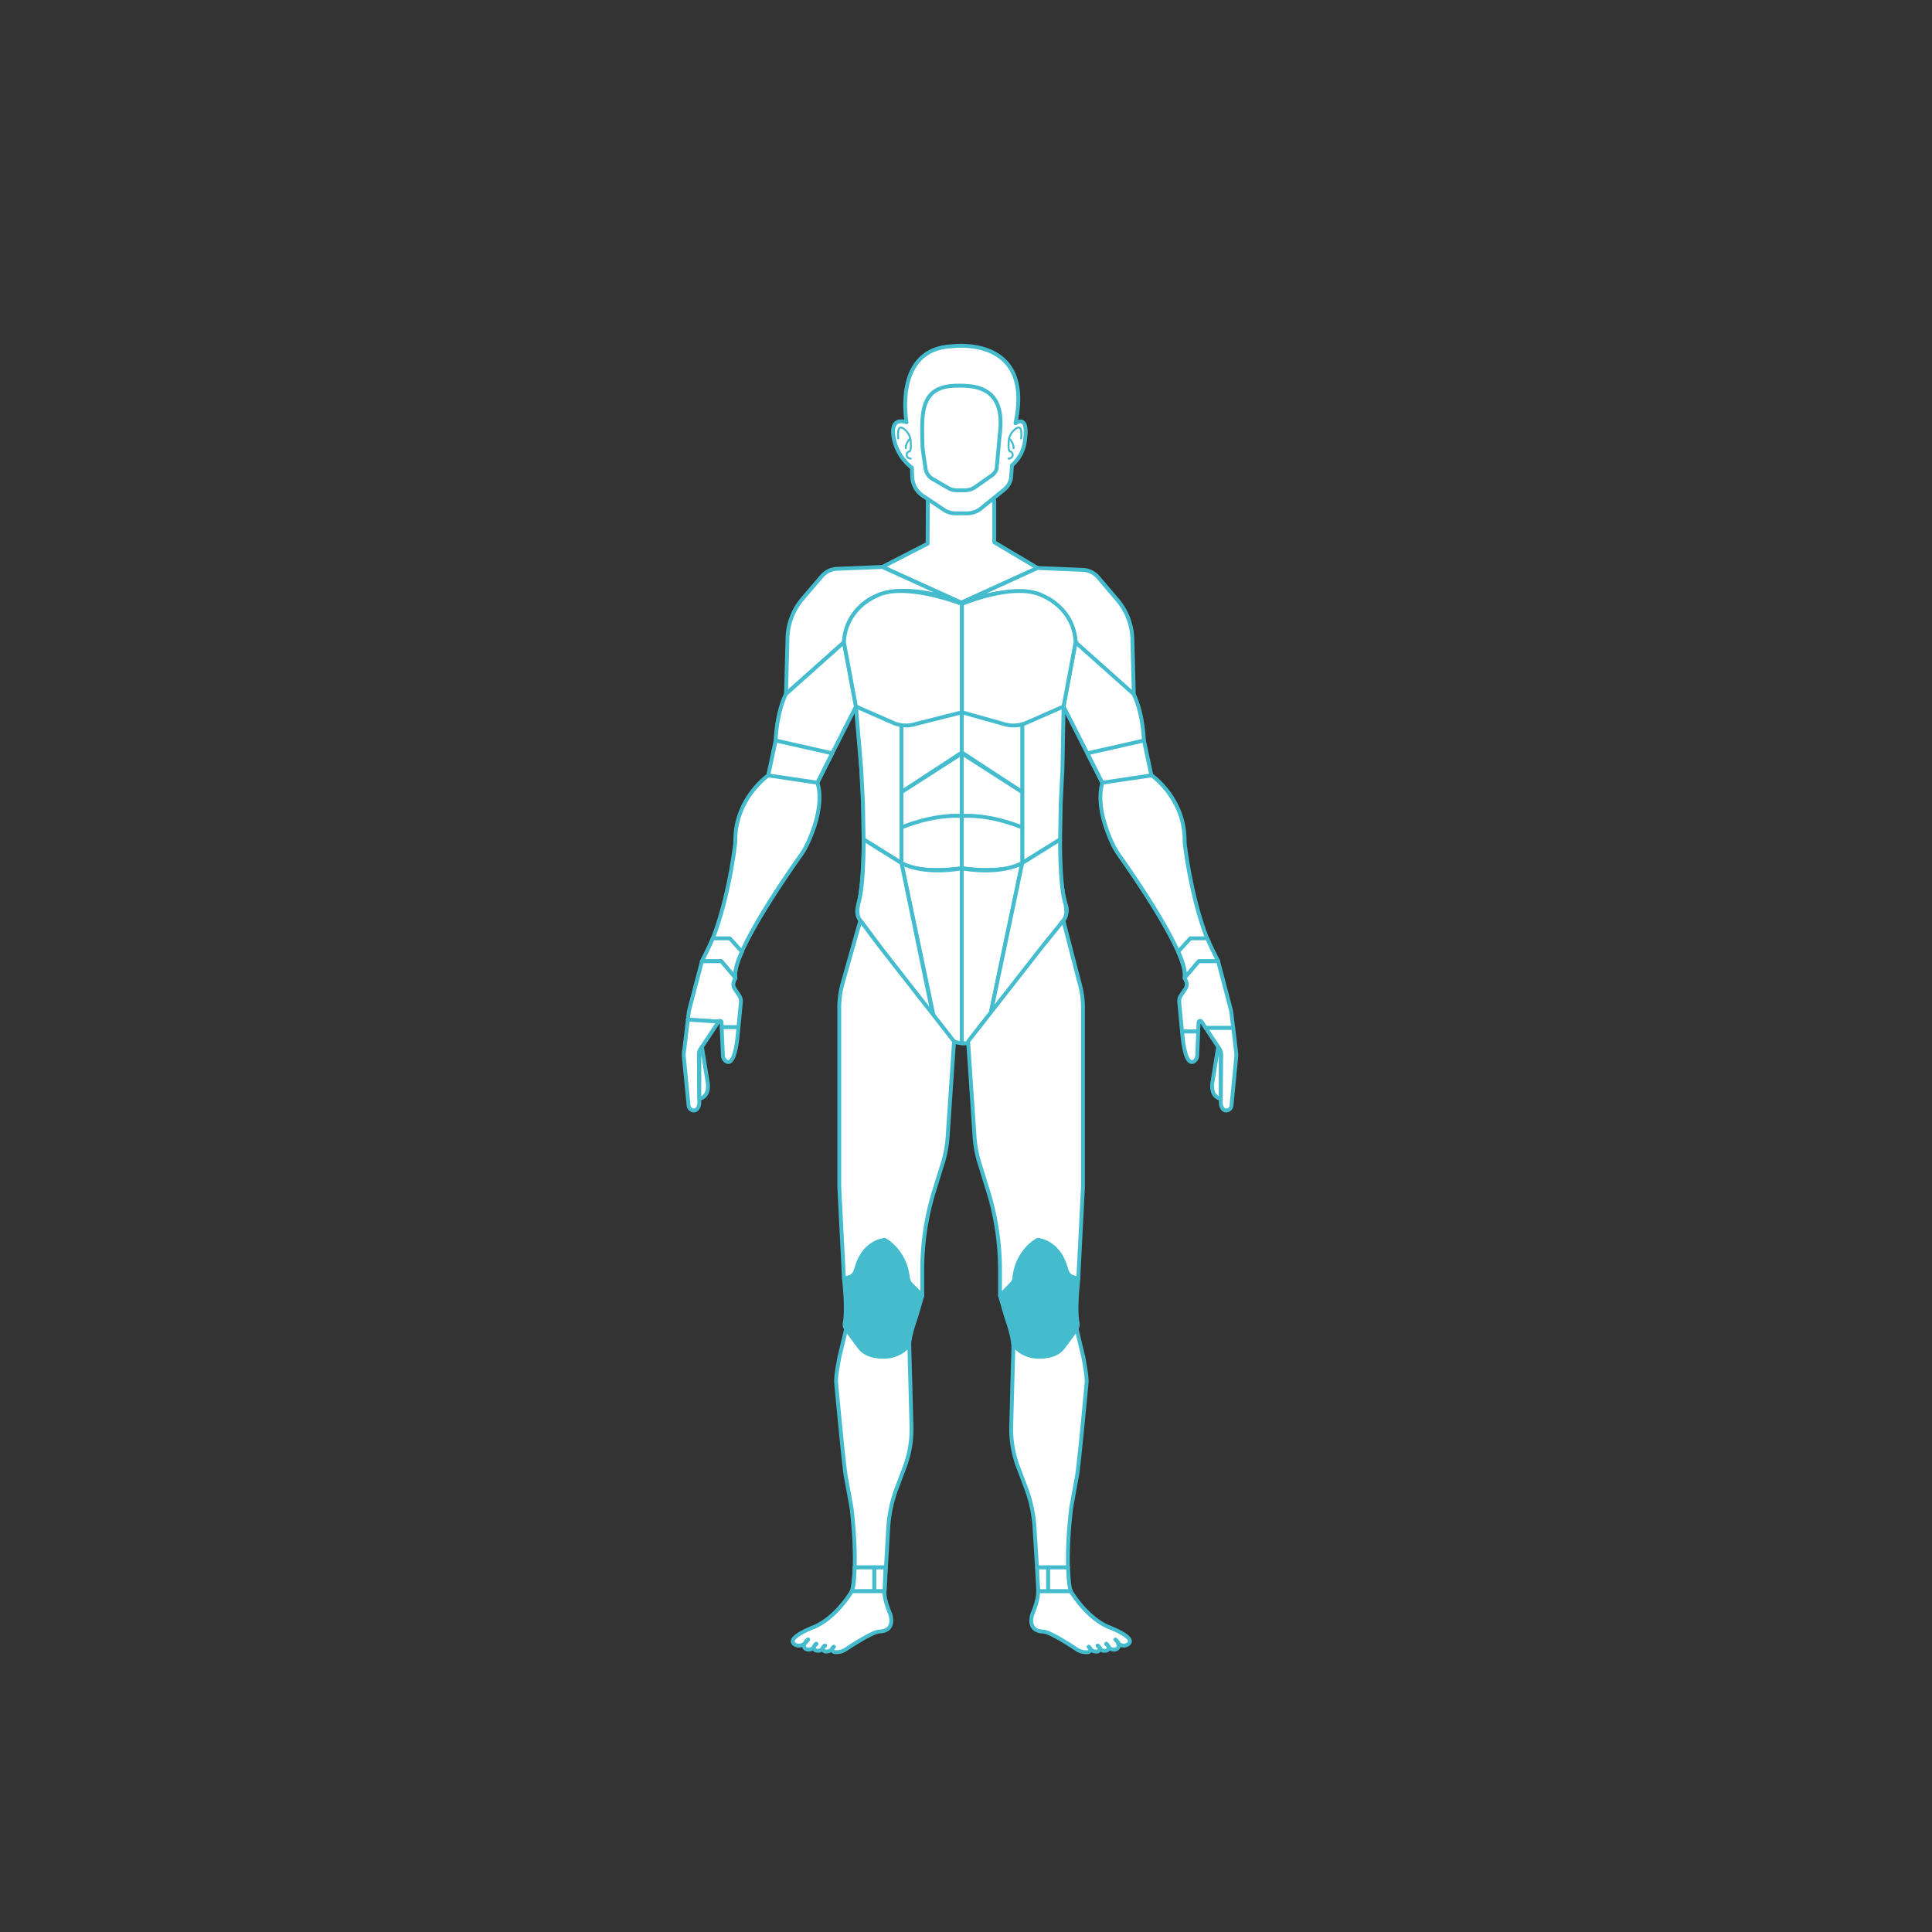 <svg xmlns="http://www.w3.org/2000/svg" viewBox="0 0 2000 2000"><rect x="0" y="0" width="2000" height="2000" fill="#333333" stroke="none"/><defs><style>.cls-1{fill:#fff;}.cls-1,.cls-2,.cls-3{stroke:#44bcce;stroke-linecap:round;stroke-linejoin:round;}.cls-1,.cls-3{stroke-width:4px;}.cls-2{fill:none;stroke-width:2px;}.cls-3{fill:#44bcce;}</style></defs><g id="목"><polyline class="cls-1" points="1029.24 518.07 1029.24 561.32 1074 587.98 995.25 623.89 913.45 586.89 960.25 562.82 960.49 518.07 1029.24 518.07"/></g><g id="머리"><path class="cls-1" d="M938.44,437.11s-13.67-74.42,45.13-78.52c1-.07,2.07-.14,3.1-.24,10.35-1.06,82.67-5.52,64.57,79.7,0,0,11.85-8.57,10.41,11.76-.57,7.93-1.45,20.7-14.06,31.86l-.89,11.91s.36,7.93-9,14.77l-22.05,17.86a23.29,23.29,0,0,1-14.66,5.2H989.09a21.49,21.49,0,0,1-11.94-3.62l-21.82-14.54a24.74,24.74,0,0,1-11-19.77l-.3-9.26A50.79,50.79,0,0,1,926,457C925.64,455.72,918.58,430.9,938.44,437.11Z"/><path class="cls-2" d="M929.92,453.88s-2.13-15.31,5.18-10.34c2,1.35,7.64,6,7.64,13.92,0,0,.74,8.23-1,9.79a2.62,2.62,0,0,0-.89.22,3.7,3.7,0,0,0-1,6.14,4.39,4.39,0,0,0,3,1.11"/><path class="cls-2" d="M942.32,453.83s-5.07,4.93-4.59,10.19"/><path class="cls-2" d="M1057.06,453.88s2.13-15.31-5.18-10.34c-2,1.35-7.65,6-7.65,13.92,0,0-.74,8.23,1,9.79a2.62,2.62,0,0,1,.89.22,3.7,3.7,0,0,1,1,6.14,4.39,4.39,0,0,1-3.05,1.11"/><path class="cls-2" d="M1044.66,453.83s5.07,4.93,4.59,10.19"/></g><g id="얼굴"><path class="cls-1" d="M986,399.47c.92-.06,1.83-.18,2.75-.19,15.28-.08,52.54-2.3,46.35,48.91l-3.27,35.68s.26,5-6.5,9.24l-15.89,11.17a18.45,18.45,0,0,1-10.56,3.25h-8.57a17.32,17.32,0,0,1-8.61-2.26L966,496.17A15.12,15.12,0,0,1,958,483.81s-3-18.36-3.1-22.72C954.53,432.08,951,401.78,986,399.47Z"/></g><g id="어깨"><path class="cls-1" d="M913.45,586.89l-47,1.94a22,22,0,0,0-15.73,7.65l-19.84,23.25a65.41,65.41,0,0,0-15.65,40.72l-1.54,57.93,60-53.5s3.67-82.56,118.56-42.09Z"/><path class="cls-1" d="M1074,588l47,1.95a21.85,21.85,0,0,1,15.73,7.65l19.84,23.24a65.38,65.38,0,0,1,15.65,40.73l1.54,57.92-60-53.49s-3.67-82.56-118.56-42.09Z"/></g><g id="팔"><path class="cls-1" d="M846.08,810.24l40-78.89-12.43-66.47-60,53.5s-9.24,16.8-10.69,48.19a107.39,107.39,0,0,1-5.36,29.13l-2.32,7s-33.88,23.45-34.07,66.78a42.8,42.8,0,0,1-.28,4.94c-1.74,13.89-11.11,81.07-34.28,120.65h20l14.09,16.61a.24.24,0,0,0,.42-.19c-3.5-23.61,52.16-104.1,67.42-125.64a81,81,0,0,0,7.4-12.66c19.46-41.95,10.1-62.93,10.1-62.93Z"/><path class="cls-1" d="M1226.57,874.4a42.8,42.8,0,0,1-.28-4.94c-.19-43.33-34.07-66.78-34.07-66.78h-.41l-2.32-7a107.78,107.78,0,0,1-5.36-29.13c-1.45-31.39-10.69-48.19-10.69-48.19l-60-53.5L1101,731.35l40,78.89.33.18c-.81,2-8.28,22.94,10.18,62.75a81,81,0,0,0,7.4,12.66c15.16,21.39,70.14,100.92,67.48,125.14a.39.39,0,0,0,.69.3l13.76-16.22h20C1237.68,955.47,1228.31,888.29,1226.57,874.4Z"/></g><g id="팔꿈치"><polygon class="cls-1" points="802.97 766.57 861.51 779.8 846.08 810.24 795.29 802.68 802.97 766.57"/><polygon class="cls-1" points="1184.22 766.57 1125.68 779.8 1141.11 810.24 1191.9 802.68 1184.22 766.57"/></g><g id="손목"><path class="cls-1" d="M768,985.14s-8.64,17.61-6.65,27.2l-14.67-17.29h-20s9.25-18.41,11.25-23.7h17.52Z"/><path class="cls-1" d="M1219.71,985.14s8.64,17.61,6.65,27.2L1241,995.05h20s-9.25-18.41-11.25-23.7h-17.52Z"/></g><g id="손"><path class="cls-1" d="M765.05,1030.32l-4.38-6.48a8.61,8.61,0,0,1-.76-8.29l1.41-3.21-14.67-17.29h-20l-12.88,49.2a37,37,0,0,0-.93,4.91l-.77,6.41,31.84,2a1.61,1.61,0,0,1,3,.82l.21,5h17.36l2.47-25.75A11.07,11.07,0,0,0,765.05,1030.32Z"/><path class="cls-1" d="M1274.82,1049.16a37,37,0,0,0-.93-4.91L1261,995.05h-20l-14.67,17.29,1.41,3.21a8.63,8.63,0,0,1-.75,8.29l-4.39,6.48a11.07,11.07,0,0,0-1.86,7.29l2.89,30.19h16.75l.41-9.44a1.6,1.6,0,0,1,2.94-.82l4.35,6.58h28.51Z"/></g><g id="손가락"><path class="cls-1" d="M748.35,1092.69a7.42,7.42,0,0,0,2.94,5.73c3.5,2.58,9.38,2,12.3-26.1l.85-9H747.08Z"/><path class="cls-1" d="M708,1089.35a22.56,22.56,0,0,0-.06,4.86l4.87,50.17a5.67,5.67,0,0,0,4.69,5.15c1.89.27,4-.37,5.46-3.54a11,11,0,0,0,.94-4.73l0-3.9-.45-45.37a11.31,11.31,0,0,1,.57-3.61h0a10.89,10.89,0,0,1,1.31-2.73l2.19-3.32,16.4-24.79-31.84-2Z"/><path class="cls-1" d="M723.9,1137.36s8.73-.65,9-12.56a23.42,23.42,0,0,0-.24-3.74l-6-37.24-2.64,4.56h0Z"/><path class="cls-1" d="M1263.77,1137.36s-8.72-.65-9-12.56a24.64,24.64,0,0,1,.24-3.74l6-37.24,2.65,4.56Z"/><path class="cls-1" d="M1224.09,1072.32c2.92,28.08,8.79,28.68,12.3,26.1a7.49,7.49,0,0,0,2.94-5.73l1.07-24.89h-16.75Z"/><path class="cls-1" d="M1279.64,1089.35l-3-25.23H1248.1l12.05,18.21,2.2,3.32a11.34,11.34,0,0,1,1.87,6.34l-.45,45.37,0,3.9a11.14,11.14,0,0,0,.94,4.73c1.46,3.17,3.57,3.81,5.46,3.54a5.67,5.67,0,0,0,4.69-5.15l4.87-50.17A22.56,22.56,0,0,0,1279.64,1089.35Z"/></g><g id="허리"><path class="cls-1" d="M886.07,731.35s17,148,1.69,209.1a13.46,13.46,0,0,0,2.34,11.33l86.24,117.67c4.68,6.23,11.37,10.42,22.64,10.44h0c6.68,0,15.2-5.71,19-12.27,7.68-13.38,51.44-72.57,82.84-114.66,3-4,4.53-10.64,2.85-15.3-4.84-13.4-16.31-81.28-2.61-206.31Z"/><polygon class="cls-1" points="891.57 796.22 893.35 831.87 893.99 868.98 933.2 893.43 933.2 856.71 933.2 856.68 933.2 819.97 933.2 731.35 886.07 731.35 891.57 796.22"/><polygon class="cls-1" points="1058.21 731.35 1058.21 819.97 1058.21 856.68 1058.21 856.71 1058.21 893.43 1097.42 868.98 1098.05 831.87 1099.84 796.22 1101.03 731.35 1058.21 731.35"/></g><g id="배"><polygon class="cls-1" points="995.77 731.35 995.77 778.9 933.2 819.97 933.2 731.35 995.77 731.35"/><path class="cls-1" d="M933.2,856.71s35.23-13.51,62.57-11.88v-65L933.2,820Z"/><path class="cls-1" d="M995.77,898.7s-43.25,6.78-62.57-5.27V856.69s30.73-13.83,62.57-12Z"/><polygon class="cls-1" points="995.63 731.35 995.63 778.9 1058.21 819.97 1058.21 731.35 995.63 731.35"/><path class="cls-1" d="M1058.21,856.71S1023,843.2,995.63,844.83v-65L1058.21,820Z"/><path class="cls-1" d="M995.63,898.7s43.26,6.78,62.58-5.27V856.69s-30.73-13.83-62.58-12Z"/></g><g id="갈비뼈"><path class="cls-1" d="M886.07,731.35l38.35,16.83a33.63,33.63,0,0,0,23.9,1.19l47.45-12V625.16s-58.38-22.75-87.35-8.83c-.7.34-1.4.69-2.12,1-4.83,2.15-31.19,15.32-32.66,47.54Z"/><path class="cls-1" d="M1101,731.35l-38.35,16.83a33.63,33.63,0,0,1-23.9,1.19l-42.93-12V625.16s53.86-22.75,82.83-8.83c.71.34,1.4.69,2.12,1,4.84,2.15,31.19,15.32,32.66,47.54Z"/></g><g id="골반"><path class="cls-1" d="M995.77,1079.87v-181s-37.78,7.51-62.57-5.43l34.42,163.66S979.19,1079.89,995.77,1079.87Z"/><path class="cls-1" d="M894,869s.55,43-4.62,63.76c0,0-4.67,13.14,1.24,20.22,1,1.19,2,2.35,2.94,3.6l73.22,99L933.2,893.43Z"/><path class="cls-1" d="M995.63,1079.87v-181s37.78,7.51,62.58-5.43l-33.33,158.47a40.87,40.87,0,0,1-5.42,13.5C1014.94,1072.48,1006.94,1081.31,995.63,1079.87Z"/><path class="cls-1" d="M1097.42,869s-.55,43,4.62,63.76c0,0,4.67,13.14-1.25,20.22-1,1.19-2,2.35-2.94,3.6l-74.07,101.08,34.43-164.21Z"/></g><g id="허벅지"><path class="cls-1" d="M954.87,1036.14l-45.24-57.83-19-25.35-18.3,64.74a93.83,93.83,0,0,0-3.53,25.48v185.31l4.86,95.11a14,14,0,0,0,13.64-10.74c2.34-10.16,9.07-24.53,28.36-29.25,0,0,21.53,10.69,24.27,40a8,8,0,0,0,2.19,4.78l12.6,13.06v-26.84A276.68,276.68,0,0,1,967,1232.88l8.86-28.63a121.46,121.46,0,0,0,5.15-27.77l6.62-98.42Z"/><path class="cls-1" d="M1117.51,1017.7,1100.79,953l-20.6,25.35L1035,1036.14l-32.8,41.92,6.63,98.42a121.46,121.46,0,0,0,5.15,27.77l8.85,28.63a276.36,276.36,0,0,1,12.35,81.71v26.84l12.59-13.06a7.93,7.93,0,0,0,2.19-4.78c2.75-29.29,24.28-40,24.28-40,19.29,4.72,26,19.09,28.35,29.25a14,14,0,0,0,13.64,10.74h0l4.87-95.11V1043.18A93.45,93.45,0,0,0,1117.51,1017.7Z"/></g><g id="무릎"><path class="cls-3" d="M873.64,1323.6s3.7,31,.83,45.88a8.26,8.26,0,0,0,1.41,6.38l11.66,16.1a29.37,29.37,0,0,0,23.8,12.15h7a37.23,37.23,0,0,0,18.54-7.91c1.3-1.35,4.19-2.75,4.37-5.41.42-6.12,3.16-15.79,5.12-21.6,1.06-3.12,2.08-6.26,3-9.42l5.33-18.34-10.72-10a15.66,15.66,0,0,1-4.07-7.8c-1.83-9.14-6.42-29.95-24.27-40,0,0-20.09,1-28.39,27-1.35,4.23-2.29,8.75-6.18,10.9Z"/><path class="cls-3" d="M1116.34,1323.6s-3.7,31-.84,45.88a8.22,8.22,0,0,1-1.4,6.38l-11.66,16.1a29.37,29.37,0,0,1-23.8,12.15h-7a37.29,37.29,0,0,1-18.55-7.91c-1.29-1.35-4.18-2.75-4.36-5.41-.42-6.12-3.16-15.79-5.12-21.6-1.06-3.12-2.09-6.26-3-9.42l-5.32-18.34,10.72-10a15.66,15.66,0,0,0,4.07-7.8c1.83-9.14,6.42-29.95,24.27-40,0,0,20.09,1,28.39,27,1.35,4.23,2.29,8.75,6.18,10.9Z"/></g><g id="정강이"><path class="cls-1" d="M943.57,1476.32l-2.32-85.53s-2.7,8.62-18.58,13c0,0-22.89,4.46-33-9.15l-13.8-18.73-7.1,29.6c-1.16,6.88-3.51,18.71-3.24,25.67,0,0,7.85,85,10,96.81,2.54,14.17,5.93,32.14,6.25,35,7,64.31,0,84.3,0,84.3,2.85-4.45,3-24.71,3-24.71h32.35l-1.43,24.71,3.77-65.28a141.44,141.44,0,0,1,8.81-41.55l8.25-21.89A111.26,111.26,0,0,0,943.57,1476.32Z"/><path class="cls-1" d="M1085.07,1622.57h20.56c-.46-13.18,0-32.43,3-59.59.31-2.9,3.7-20.87,6.24-35,2.12-11.77,10-96.81,10-96.81.26-7-2.08-18.79-3.25-25.67l-7.1-29.6-13.8,18.73c-10.1,13.61-33,9.15-33,9.15-15.88-4.33-18.59-13-18.59-13l-2.32,85.53a111.07,111.07,0,0,0,7.11,42.24l8.24,21.89a140.8,140.8,0,0,1,8.81,41.55l2.52,40.57Z"/></g><g id="아킬레스건_발목_발" data-name="아킬레스건&amp;발목&amp;발"><polygon class="cls-1" points="905.02 1622.57 905.02 1647.28 915.64 1647.28 916.64 1622.57 905.02 1622.57"/><polygon class="cls-1" points="1073.45 1622.57 1074.87 1647.28 1085.07 1647.28 1085.07 1622.57 1073.45 1622.57"/></g><g id="발목"><path class="cls-1" d="M905,1622.57h-20.3s-.12,20.26-3,24.71H905Z"/><path class="cls-1" d="M1085.07,1647.28h23.53s-.09-.26-.24-.8c-1.4-3.21-2-10.46-2.32-16.14-.17-2.32-.31-4.9-.41-7.77h-20.56Z"/></g><g id="발"><path class="cls-1" d="M881.75,1647.28s-15.49,26.84-38.91,36.93c0,0-27,10-21.52,16.84,2,2.56,6.66,3.69,11.43.63,0,0-1.62,3.24,1,5A6.43,6.43,0,0,0,843,1704s-1.62,3.24,1.44,4.5c0,0,5,1.83,7.18-2.49,0,0-.69,2.94,3.27,3.67,0,0,4.5.27,6.48-2.8a3.14,3.14,0,0,0,3.07,3.39,17.51,17.51,0,0,0,10.8-2.67s20.77-14,31.34-17.82a17.14,17.14,0,0,1,4.81-.92c3.72-.18,14.53-2,10.33-17.64,0,0-6.63-14.8-6.1-24H881.75Zm-49,54.4s2.16-3.42,3.79-4.5ZM843,1704a19.12,19.12,0,0,1,2-2.34Zm8.62,2s1.29-2.1,2.37-2.46Zm9.75.87s-.18-.51,1.8-2.1Z"/><path class="cls-1" d="M832.75,1701.68l3.79-4.5C834.91,1698.26,832.75,1701.68,832.75,1701.68Z"/><path class="cls-1" d="M845,1701.68a19.12,19.12,0,0,0-2,2.34Z"/><path class="cls-1" d="M851.64,1706l2.37-2.46C852.93,1703.93,851.64,1706,851.64,1706Z"/><path class="cls-1" d="M861.39,1706.9l1.8-2.1C861.21,1706.39,861.39,1706.9,861.39,1706.9Z"/><path class="cls-1" d="M1157.51,1701.68s-2.16-3.42-3.78-4.5"/><path class="cls-1" d="M1147.42,1684.21c-23.41-10.09-38.9-36.93-38.9-36.93h-33.9c.53,9.16-6.09,24-6.09,24-4.2,15.61,6.6,17.46,10.32,17.64a17.08,17.08,0,0,1,4.81.92c10.58,3.79,31.34,17.82,31.34,17.82a17.53,17.53,0,0,0,10.81,2.67,3.14,3.14,0,0,0,3.06-3.39c2,3.07,6.49,2.8,6.49,2.8,4-.73,3.27-3.67,3.27-3.67,2.16,4.32,7.17,2.49,7.17,2.49,3.07-1.26,1.44-4.5,1.44-4.5a6.43,6.43,0,0,0,9.28,2.61c2.61-1.71,1-5,1-5,4.77,3.06,9.38,1.93,11.44-.63C1174.46,1694.17,1147.42,1684.21,1147.42,1684.21Zm-18.55,22.69-1.8-2.1C1129.05,1706.39,1128.87,1706.9,1128.87,1706.9Zm7.39-3.33c1.08.36,2.37,2.46,2.37,2.46Zm9-1.89a19.12,19.12,0,0,1,2,2.34Z"/><path class="cls-1" d="M1147.24,1704a19.12,19.12,0,0,0-2-2.34Z"/><path class="cls-1" d="M1136.26,1703.57l2.37,2.46S1137.34,1703.93,1136.26,1703.57Z"/><path class="cls-1" d="M1127.07,1704.8l1.8,2.1S1129.05,1706.39,1127.07,1704.8Z"/><path class="cls-1" d="M1158.43,1701.68l-3.78-4.5C1156.27,1698.26,1158.43,1701.68,1158.43,1701.68Z"/></g></svg>